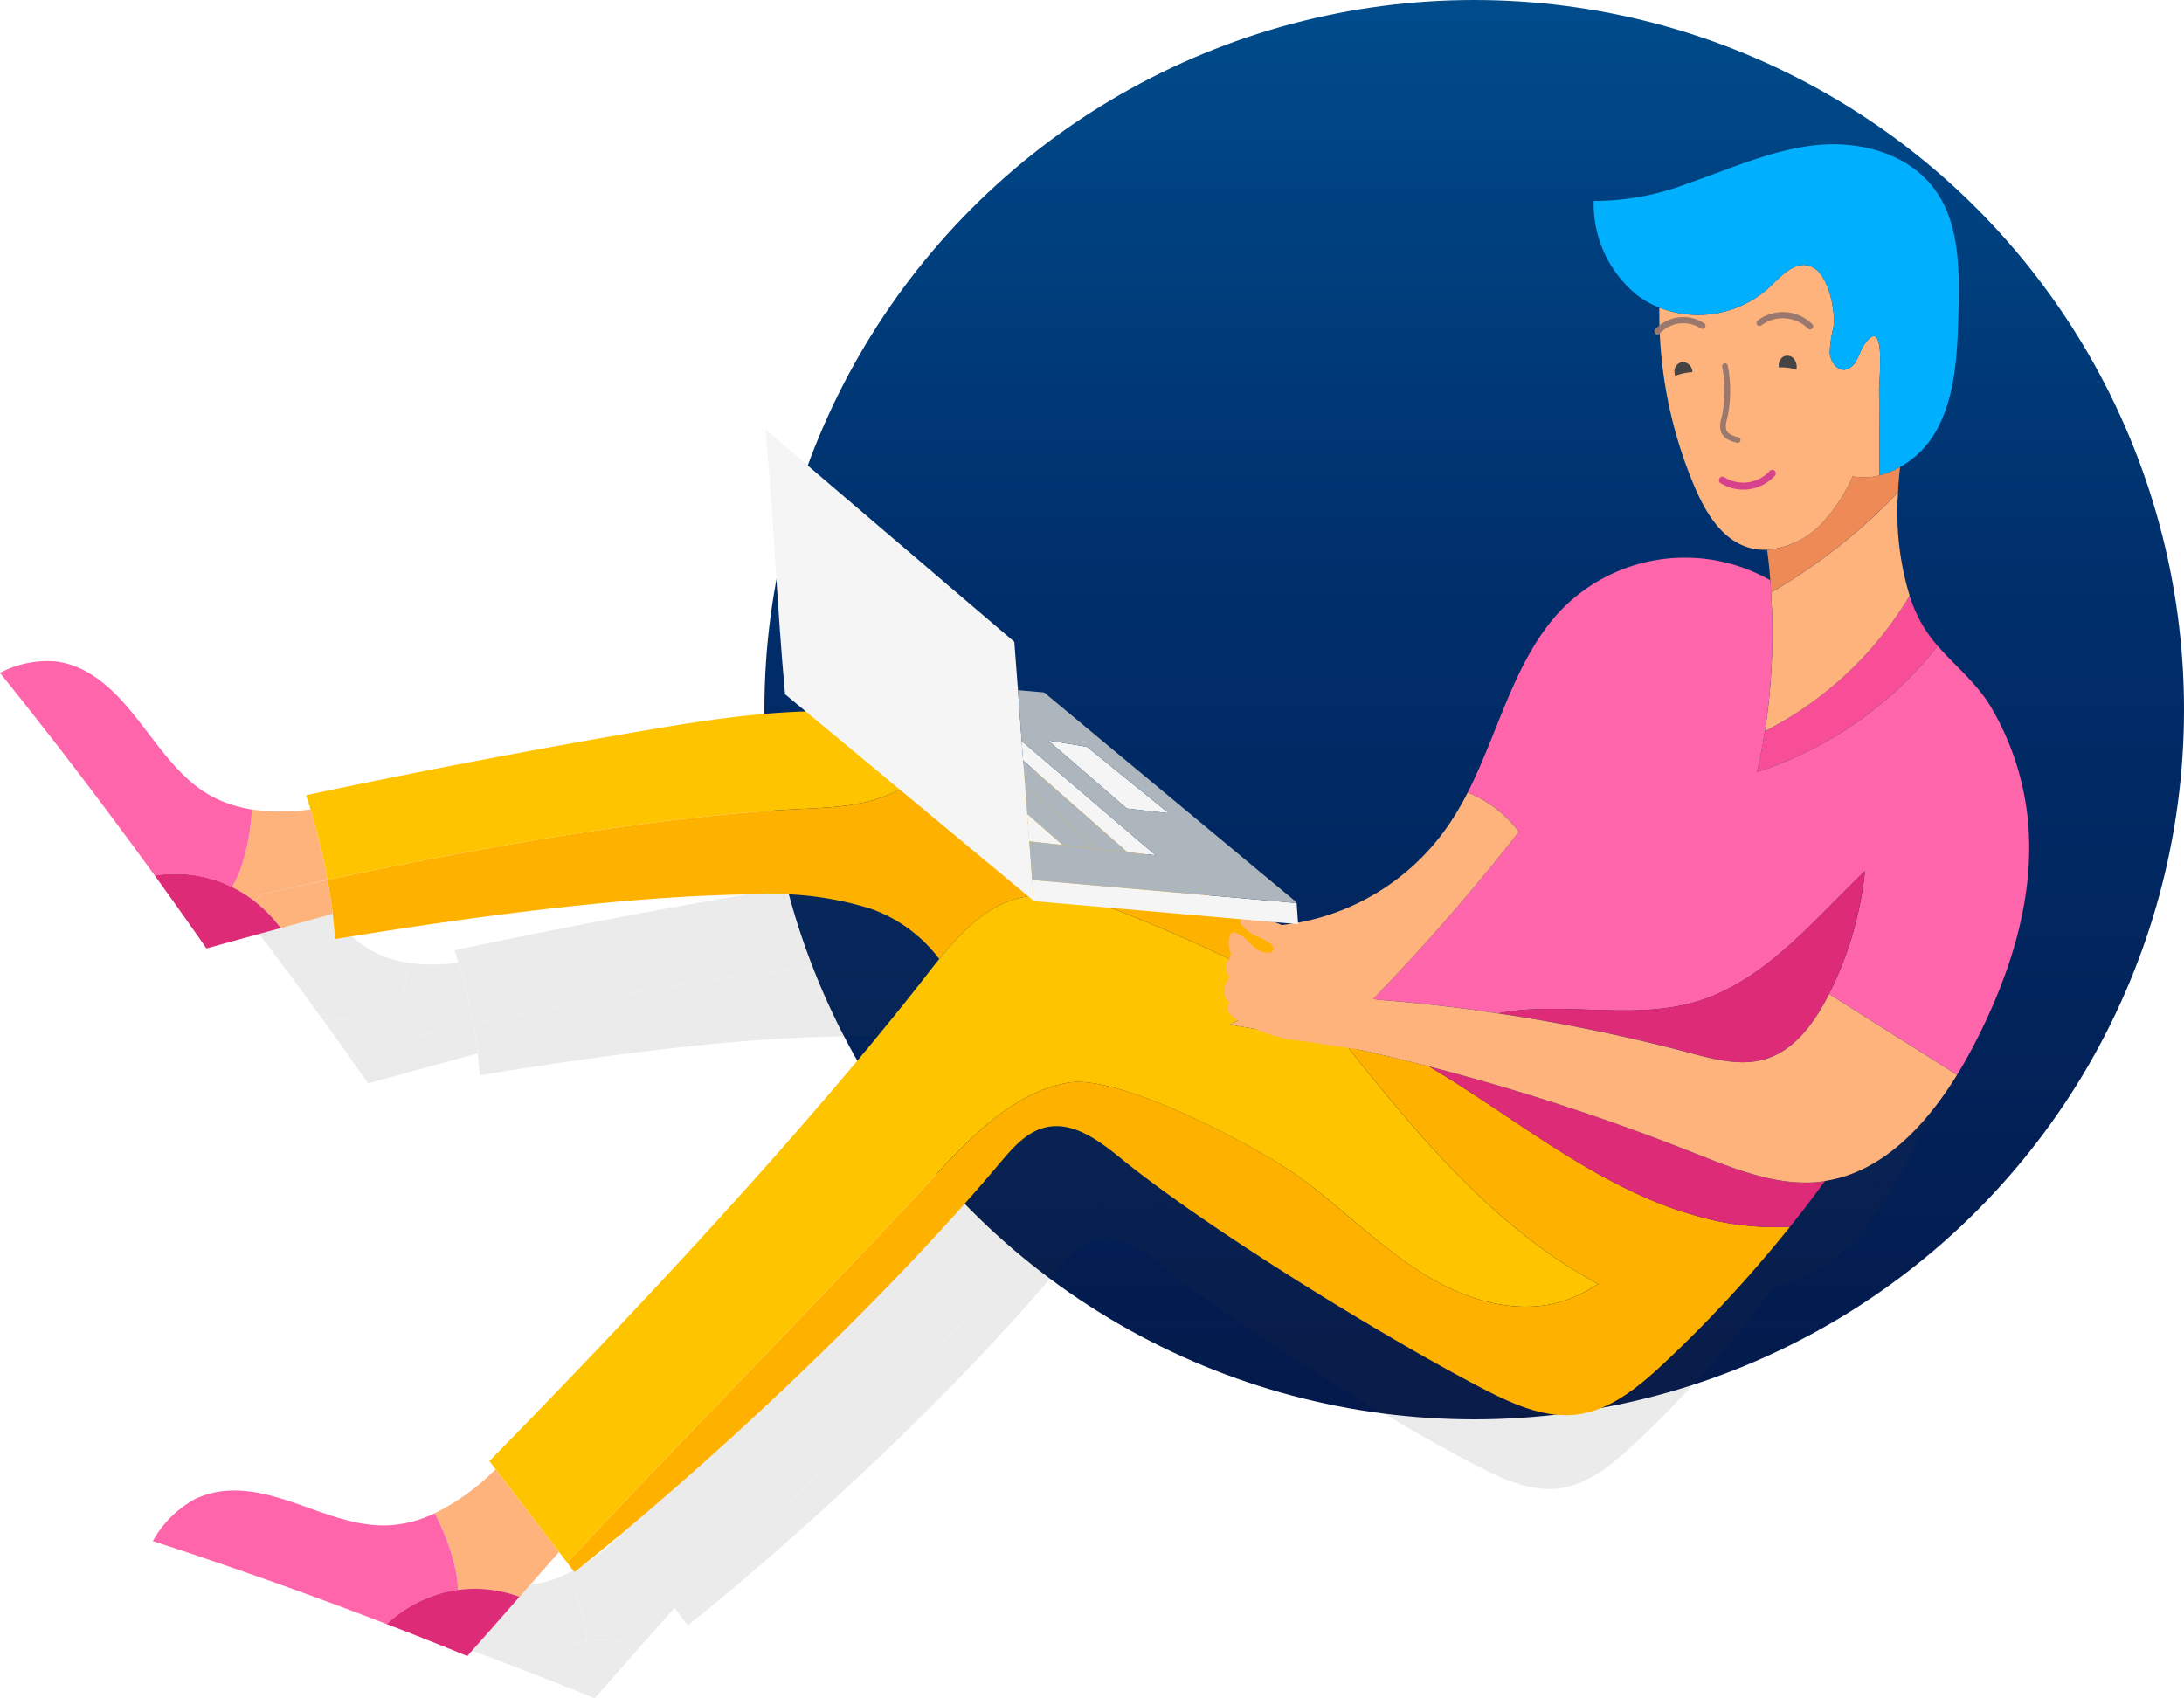 <svg xmlns="http://www.w3.org/2000/svg" xmlns:xlink="http://www.w3.org/1999/xlink" width="220" height="171.098" viewBox="0 0 220 171.098">
  <defs>
    <linearGradient id="linear-gradient" x1="0.5" x2="0.5" y2="1" gradientUnits="objectBoundingBox">
      <stop offset="0" stop-color="#004c8c"/>
      <stop offset="0.404" stop-color="#002f6c"/>
      <stop offset="1" stop-color="#04194b"/>
    </linearGradient>
  </defs>
  <g id="Group_7577" data-name="Group 7577" transform="translate(-85 -650)">
    <circle id="Ellipse_519" data-name="Ellipse 519" cx="71.5" cy="71.5" r="71.5" transform="translate(162 650)" fill="url(#linear-gradient)"/>
    <g id="Group_7570" data-name="Group 7570" transform="translate(0 103)">
      <g id="Group_7569" data-name="Group 7569" transform="translate(-302.089 -239.651)" opacity="0.099">
        <g id="Group_7566" data-name="Group 7566" transform="translate(406.089 825.401)">
          <g id="Group_7563" data-name="Group 7563" transform="translate(0 45.226)">
            <path id="Path_14545" data-name="Path 14545" d="M537.482,925.045c4.67,5.864,9.462,11.675,15.248,16.3a43.626,43.626,0,0,0,6.665,4.431,12.824,12.824,0,0,1-2.5,1.309c-4.238,1.626-9.036.18-12.9-2.263s-7.14-5.808-10.86-8.478-15.688-8.976-20.138-8.181c-4.76.852-8.473,4.7-11.826,8.344-9.207,9.977-22.524,23.471-32,33.674-.242-.309-.471-.62-.713-.928-1.854-2.413-3.7-4.828-5.561-7.24-.173-.236-.359-.484-.544-.719,12.175-12.41,27.64-28.9,38.2-42.451.385-.5.771-.993,1.181-1.5l.011-.015c1.811-2.226,3.834-4.341,6.474-5.184,3.131-1,6.513-.013,9.618,1.121a153.663,153.663,0,0,1,16.435,7.705,17.376,17.376,0,0,0-7.086,2.118C530.628,923.641,534.07,924.3,537.482,925.045Z" transform="translate(-419.518 -891.232)" fill="#363636"/>
            <path id="Path_14546" data-name="Path 14546" d="M441.661,899.188c-.113-.415-.25-.828-.388-1.239,10.384-2.215,21.923-4.369,31.03-5.9,7.266-1.217,14.709-2.132,21.958-.819a22.622,22.622,0,0,1,2.88.729,7.79,7.79,0,0,1-4.588,5.812c-2.583,1.2-5.494,1.257-8.31,1.4-12.355.624-28.042,3.411-41.091,6.193A52.472,52.472,0,0,0,441.661,899.188Z" transform="translate(-414.487 -886.186)" fill="#363636"/>
            <path id="Path_14547" data-name="Path 14547" d="M569.837,943.906a24.676,24.676,0,0,0,8.5,1.044q-3.514,4.4-7.439,8.419c-1.158,1.192-2.343,2.359-3.556,3.489-2.215,2.08-4.673,4.13-7.605,4.524-2.87.375-5.7-.919-8.292-2.262-8.521-4.422-24.1-13.995-31.6-20.1-1.972-1.6-4.285-3.36-6.707-2.763-1.657.4-2.893,1.84-4.024,3.188-9.895,11.775-25,26.015-37.174,35.737-.213-.272-.428-.557-.629-.83,9.478-10.2,22.8-23.7,32-33.674,3.353-3.642,7.066-7.492,11.826-8.344,4.45-.795,16.418,5.5,20.138,8.181s6.984,6.049,10.86,8.478,8.662,3.889,12.9,2.263a12.824,12.824,0,0,0,2.5-1.309,43.615,43.615,0,0,1-6.665-4.431c-5.785-4.623-10.578-10.435-15.248-16.3q3.591.786,7.131,1.7c.84.516,1.628,1,2.323,1.436,5.4,3.437,10.572,7.361,16.38,9.947A32.531,32.531,0,0,0,569.837,943.906Z" transform="translate(-421.655 -895.407)" fill="#363636"/>
            <path id="Path_14548" data-name="Path 14548" d="M463.489,988.934a11.278,11.278,0,0,0-5.381-.6,11.333,11.333,0,0,0-.2-1.724,19.165,19.165,0,0,0-1.84-4.983,20.162,20.162,0,0,0,5.329-3.848c1.866,2.412,3.708,4.827,5.561,7.24Z" transform="translate(-418.017 -906.996)" fill="#363636"/>
            <path id="Path_14549" data-name="Path 14549" d="M450.171,987.187a11.337,11.337,0,0,1,.2,1.724,6.9,6.9,0,0,0-1.032.18,11.6,11.6,0,0,0-5.207,2.812q-10.154-3.916-20.474-7.27a9.371,9.371,0,0,1,3.667-3.66,7.56,7.56,0,0,1,2.851-.745c4.807-.324,9.261,3.232,14.066,3.027a10.379,10.379,0,0,0,4.086-1.052A19.165,19.165,0,0,1,450.171,987.187Z" transform="translate(-410.283 -907.577)" fill="#363636"/>
            <path id="Path_14550" data-name="Path 14550" d="M457.605,997.4q-3.516-1.432-7.051-2.8a11.6,11.6,0,0,1,5.207-2.812,6.9,6.9,0,0,1,1.032-.18,11.275,11.275,0,0,1,5.381.6Q459.9,994.81,457.605,997.4Z" transform="translate(-416.702 -910.275)" fill="#363636"/>
            <path id="Path_14551" data-name="Path 14551" d="M443.741,905.793c13.049-2.782,28.736-5.569,41.091-6.193,2.815-.142,5.727-.2,8.31-1.4a7.79,7.79,0,0,0,4.589-5.812c4.844,1.522,9.275,4.534,13.232,7.752,3.2,2.589,8.527,6.218,13.8,9.76,3.328,2.243,6.628,4.448,9.331,6.326a32.792,32.792,0,0,0-4.269.125,153.724,153.724,0,0,0-16.435-7.705c-3.1-1.134-6.486-2.12-9.618-1.121-2.64.844-4.663,2.959-6.474,5.185l-.011.015a12.764,12.764,0,0,0-5.981-4.4,28.311,28.311,0,0,0-9.757-1.267c-11.018.041-25.142,1.943-37.151,3.918-.052-.741-.118-1.479-.206-2.2C444.067,907.771,443.916,906.774,443.741,905.793Z" transform="translate(-415.076 -886.616)" fill="#363636"/>
            <path id="Path_14552" data-name="Path 14552" d="M442.2,912.972l-4.55,1.244a11.965,11.965,0,0,0-2.25-2.321l.452-.6c1.881-.424,3.863-.857,5.895-1.3C441.926,910.977,442.077,911.973,442.2,912.972Z" transform="translate(-413.086 -890.819)" fill="#363636"/>
            <path id="Path_14553" data-name="Path 14553" d="M434.775,909.959a10.6,10.6,0,0,0-2.005-1.267,10.438,10.438,0,0,0,.734-1.562,19.438,19.438,0,0,0,1-5.235,17.685,17.685,0,0,0,5.125-.009,52.478,52.478,0,0,1,1.491,6.175c-2.032.439-4.014.872-5.895,1.3Z" transform="translate(-412.457 -888.882)" fill="#363636"/>
            <path id="Path_14554" data-name="Path 14554" d="M427.625,897.722c.167.037.334.074.513.1a19.443,19.443,0,0,1-1,5.235,10.442,10.442,0,0,1-.734,1.562c-.3-.156-.618-.286-.933-.414a11.238,11.238,0,0,0-5.835-.6q-6.555-9.058-13.545-17.743a8.839,8.839,0,0,1,4.975-.993,7.528,7.528,0,0,1,2.777.992c4.219,2.461,6.156,7.967,10.308,10.528A10.4,10.4,0,0,0,427.625,897.722Z" transform="translate(-406.089 -884.806)" fill="#363636"/>
            <path id="Path_14555" data-name="Path 14555" d="M428.407,915.831q-2.234-3.215-4.527-6.384a11.239,11.239,0,0,1,5.836.6c.314.129.629.258.933.414a10.6,10.6,0,0,1,2.005,1.267,11.963,11.963,0,0,1,2.25,2.321C432.733,914.636,430.576,915.233,428.407,915.831Z" transform="translate(-410.335 -890.653)" fill="#363636"/>
          </g>
          <g id="Group_7565" data-name="Group 7565" transform="translate(107.161)">
            <path id="Path_14556" data-name="Path 14556" d="M622.56,879.848a12.377,12.377,0,0,0,1.351,1.864,33.306,33.306,0,0,1-15.83,11.051c.287-1.186.509-2.392.706-3.6a31.34,31.34,0,0,0,12.665-11.859l0,.026A13.326,13.326,0,0,0,622.56,879.848Z" transform="translate(-561.462 -837.79)" fill="#363636"/>
            <path id="Path_14557" data-name="Path 14557" d="M609.542,874.2a50.085,50.085,0,0,0,11.12-8.767,24.985,24.985,0,0,0,1.012,9.043,31.339,31.339,0,0,1-12.665,11.859A55.624,55.624,0,0,0,609.542,874.2Z" transform="translate(-561.683 -834.955)" fill="#363636"/>
            <path id="Path_14560" data-name="Path 14560" d="M609.532,872.432c-.054-.9-.157-1.782-.273-2.675a7.388,7.388,0,0,0,4.819-2.335,15.319,15.319,0,0,0,2.681-4.1,5.352,5.352,0,0,0,2.341-.083,6.435,6.435,0,0,0,1.8-.723c-.087.727-.149,1.452-.184,2.2v.014A50.081,50.081,0,0,1,609.6,873.5,10.033,10.033,0,0,0,609.532,872.432Z" transform="translate(-561.743 -834.261)" fill="#363636"/>
            <path id="Path_14561" data-name="Path 14561" d="M598.242,888.123c-.2,1.2-.419,2.41-.706,3.6a33.308,33.308,0,0,0,15.83-11.051l.014.011c1.532,1.766,3.459,3.294,4.678,5.384a24.255,24.255,0,0,1,3.2,9.853c.655,6.856-1.609,13.691-4.75,19.733-.455.857-.933,1.728-1.453,2.565-3.73-2.363-7.472-4.711-11.2-7.087A30.825,30.825,0,0,0,607,900.373c-4.69,4.518-8.9,9.747-14.921,11.481-5.515,1.591-11.688-.12-17.184.978h-.012q-4.319-.654-8.665-1.041c-.764-.072-1.539-.129-2.313-.173a183.057,183.057,0,0,0,12.808-14.681,10.619,10.619,0,0,0-4.483-3.447c2.7-5.295,4.049-11.495,8.024-15.809a15.106,15.106,0,0,1,18.453-2.765,10,10,0,0,1,.069,1.071A55.613,55.613,0,0,1,598.242,888.123Z" transform="translate(-550.918 -836.747)" fill="#363636"/>
            <path id="Path_14562" data-name="Path 14562" d="M607.3,919.73a1.332,1.332,0,0,1-.084.195c-1.209,2.327-2.863,4.618-5.265,5.439-2.23.764-4.649.109-6.924-.493a152.055,152.055,0,0,0-16.69-3.436c5.5-1.1,11.669.614,17.184-.978,6.021-1.734,10.231-6.964,14.921-11.481A30.818,30.818,0,0,1,607.3,919.73Z" transform="translate(-554.363 -845.349)" fill="#363636"/>
            <path id="Path_14563" data-name="Path 14563" d="M605.057,941.469c-.991,1.361-2.009,2.7-3.067,4.014a24.677,24.677,0,0,1-8.5-1.044,32.477,32.477,0,0,1-4.384-1.607c-5.808-2.585-10.977-6.51-16.38-9.946-.7-.438-1.482-.92-2.323-1.436a196.1,196.1,0,0,1,23.177,7.565c3.623,1.428,7.4,3,11.242,2.505A1.519,1.519,0,0,0,605.057,941.469Z" transform="translate(-552.469 -850.713)" fill="#363636"/>
            <path id="Path_14564" data-name="Path 14564" d="M599.593,939.476a1.494,1.494,0,0,1-.235.05c-3.845.5-7.619-1.077-11.242-2.505a196.139,196.139,0,0,0-23.177-7.564q-3.546-.91-7.131-1.7c-3.411-.744-6.853-1.4-10.3-1.959a17.375,17.375,0,0,1,7.086-2.118,32.837,32.837,0,0,1,4.269-.125l.012,0c.379,0,.735.021,1.115.037.774.044,1.549.1,2.313.173q4.352.392,8.665,1.041h.012a152.08,152.08,0,0,1,16.69,3.436c2.276.6,4.694,1.257,6.924.493,2.4-.821,4.056-3.111,5.265-5.439a1.34,1.34,0,0,0,.084-.195c3.732,2.376,7.474,4.724,11.2,7.087C608.352,934.719,604.539,938.726,599.593,939.476Z" transform="translate(-547.005 -848.721)" fill="#363636"/>
            <path id="Path_14565" data-name="Path 14565" d="M551.8,911.623a20.4,20.4,0,0,0,15.693-9.162,26.026,26.026,0,0,0,1.457-2.525,10.618,10.618,0,0,1,4.483,3.447,183.031,183.031,0,0,1-12.808,14.681c-.38-.016-.735-.034-1.115-.037l-.012,0c-2.7-1.878-6-4.083-9.331-6.326C550.656,911.682,551.172,911.658,551.8,911.623Z" transform="translate(-547.639 -843.192)" fill="#363636"/>
            <path id="Path_14572" data-name="Path 14572" d="M560.933,921.776c1.086.577,2.014,2.672.578,3.6-1.217.79-3.077.433-4.327.261-1.507-.208-3.027-.514-4.545-.645a13.972,13.972,0,0,1-4.03-1.428,2.69,2.69,0,0,1-1.319-.907c-.166-.258-.217-.693.047-.875a1.452,1.452,0,0,1-.231-1.929.737.737,0,0,0,.151-.275c.03-.167-.088-.3-.165-.442a1.052,1.052,0,0,1,.028-1,1.641,1.641,0,0,0,.291-.544,1.089,1.089,0,0,0-.1-.477,1.969,1.969,0,0,1,.045-1.289.414.414,0,0,1,.12-.188.325.325,0,0,1,.274-.031c.851.192,1.264.983,1.941,1.454.244.17,1.156.529,1.411.107.3-.5-.866-.986-1.136-1.122a3.7,3.7,0,0,1-1.693-1.213.326.326,0,0,1-.059-.176c0-.135.135-.231.253-.284a2.835,2.835,0,0,1,1.963.007,27.594,27.594,0,0,1,4.1,1.865,4.913,4.913,0,0,1,2.655,2.236c.4.833.448,2.026,1.239,2.525a4.6,4.6,0,0,0,1.554.429A3.67,3.67,0,0,1,560.933,921.776Z" transform="translate(-546.846 -846.596)" fill="#363636"/>
          </g>
        </g>
        <g id="Group_7567" data-name="Group 7567" transform="translate(473.088 850.366)">
          <path id="Path_14573" data-name="Path 14573" d="M535.289,904.033l-2.473-.281H532.8l-9.121-8.023-.127-1.7Z" transform="translate(-501.125 -866.745)" fill="#363636"/>
          <path id="Path_14574" data-name="Path 14574" d="M537.17,900.336l-3.689-.421-6.887-5.955,3.4.553Z" transform="translate(-501.85 -866.73)" fill="#363636"/>
          <path id="Path_14575" data-name="Path 14575" d="M532.843,904.287l-2.689-.3h-.013l-6.248-5.5-.17-2.226Z" transform="translate(-501.165 -867.28)" fill="#363636"/>
          <path id="Path_14576" data-name="Path 14576" d="M530.194,904.687l-2.986-.328-3.081-2.7-.181-2.468Z" transform="translate(-501.218 -867.978)" fill="#363636"/>
          <path id="Path_14577" data-name="Path 14577" d="M547.909,912.023l.132,1.855-23.126-2.022-.02-.021L524.757,910Z" transform="translate(-501.412 -870.559)" fill="#363636"/>
          <path id="Path_14578" data-name="Path 14578" d="M527.264,905.132l-2.892-.313-.189-2.39Z" transform="translate(-501.275 -868.751)" fill="#363636"/>
          <path id="Path_14579" data-name="Path 14579" d="M516.65,887.177l.17,2.225L517,891.87l.189,2.39.248,3.375.139,1.833-7.171-5.959-14.6-12.132c-.722-7.884-.981-15.286-1.717-23.184l21.783,18.6.321,4.231.326,4.452Z" transform="translate(-494.093 -858.193)" fill="#363636"/>
          <path id="Path_14580" data-name="Path 14580" d="M525.418,888.377l22.1,18.372.006.065-23.152-2.022-.248-3.375,2.892.314,2.987.328h.013l2.689.3h.014l2.473.281-11.734-10.009-.326-4.451Zm3.746,4.756-3.4-.553,6.887,5.955,3.688.421Z" transform="translate(-501.023 -865.35)" fill="#363636"/>
        </g>
      </g>
      <g id="Group_7568" data-name="Group 7568" transform="translate(-321.089 -263.868)">
        <g id="Group_7566-2" data-name="Group 7566" transform="translate(406.089 825.401)">
          <g id="Group_7563-2" data-name="Group 7563" transform="translate(0 52.047)">
            <path id="Path_14545-2" data-name="Path 14545" d="M548.812,927.053c5.374,6.748,10.889,13.436,17.547,18.756a50.2,50.2,0,0,0,7.671,5.1,14.75,14.75,0,0,1-2.875,1.506c-4.877,1.871-10.4.207-14.845-2.6-4.46-2.795-8.217-6.684-12.5-9.757s-18.054-10.33-23.175-9.415c-5.478.98-9.751,5.411-13.61,9.6-10.6,11.482-25.921,27.01-36.829,38.752-.279-.356-.542-.713-.821-1.068-2.133-2.777-4.253-5.556-6.4-8.332-.2-.272-.413-.557-.626-.827,14.011-14.282,31.808-33.253,43.959-48.853.443-.579.888-1.143,1.359-1.726l.013-.017c2.084-2.562,4.412-5,7.451-5.966,3.6-1.149,7.5-.015,11.068,1.29a176.861,176.861,0,0,1,18.914,8.867,20,20,0,0,0-8.154,2.437C540.925,925.437,544.886,926.2,548.812,927.053Z" transform="translate(-413.058 -888.141)" fill="#ffc400"/>
            <path id="Path_14546-2" data-name="Path 14546" d="M441.72,900.486c-.13-.477-.287-.952-.446-1.426,11.95-2.549,25.229-5.028,35.709-6.79,8.362-1.4,16.928-2.454,25.269-.943a26.067,26.067,0,0,1,3.314.839,8.966,8.966,0,0,1-5.28,6.688c-2.973,1.378-6.323,1.446-9.563,1.61-14.219.718-32.271,3.926-47.288,7.127A60.4,60.4,0,0,0,441.72,900.486Z" transform="translate(-410.447 -885.522)" fill="#ffc400"/>
            <path id="Path_14547-2" data-name="Path 14547" d="M584.7,946.121a28.4,28.4,0,0,0,9.782,1.2q-4.044,5.058-8.561,9.689c-1.333,1.371-2.7,2.714-4.092,4.015-2.549,2.394-5.378,4.753-8.753,5.206-3.3.431-6.558-1.057-9.542-2.6-9.806-5.089-27.731-16.105-36.371-23.131-2.269-1.845-4.932-3.866-7.719-3.179-1.906.462-3.329,2.118-4.631,3.669-11.387,13.55-28.772,29.938-42.78,41.127-.245-.313-.492-.64-.724-.955,10.908-11.742,26.233-27.271,36.829-38.752,3.858-4.191,8.132-8.622,13.61-9.6,5.121-.915,18.894,6.327,23.175,9.415s8.038,6.962,12.5,9.757c4.446,2.811,9.969,4.475,14.845,2.6a14.75,14.75,0,0,0,2.875-1.506,50.2,50.2,0,0,1-7.67-5.1c-6.658-5.321-12.173-12.008-17.547-18.756q4.133.9,8.207,1.953c.967.594,1.873,1.149,2.673,1.652,6.219,3.955,12.167,8.471,18.851,11.447A37.424,37.424,0,0,0,584.7,946.121Z" transform="translate(-414.167 -890.308)" fill="#ffb100"/>
            <path id="Path_14548-2" data-name="Path 14548" d="M464.608,990.617a12.975,12.975,0,0,0-6.193-.695,13.033,13.033,0,0,0-.233-1.984,22.053,22.053,0,0,0-2.118-5.734,23.2,23.2,0,0,0,6.133-4.429c2.147,2.776,4.267,5.555,6.4,8.332C467.277,987.6,465.943,989.108,464.608,990.617Z" transform="translate(-412.279 -896.322)" fill="#feb37c"/>
            <path id="Path_14549-2" data-name="Path 14549" d="M454.169,988.24a13.037,13.037,0,0,1,.233,1.984,7.935,7.935,0,0,0-1.187.208,13.346,13.346,0,0,0-5.992,3.236q-11.686-4.506-23.562-8.366a10.784,10.784,0,0,1,4.219-4.212,8.7,8.7,0,0,1,3.281-.857c5.532-.373,10.657,3.719,16.187,3.483a11.947,11.947,0,0,0,4.7-1.211A22.054,22.054,0,0,1,454.169,988.24Z" transform="translate(-408.266 -896.623)" fill="#ff65ab"/>
            <path id="Path_14550-2" data-name="Path 14550" d="M458.669,998.284q-4.046-1.648-8.115-3.217a13.346,13.346,0,0,1,5.992-3.236,7.935,7.935,0,0,1,1.187-.208,12.975,12.975,0,0,1,6.193.695Q461.313,995.308,458.669,998.284Z" transform="translate(-411.597 -898.023)" fill="#dd2b78"/>
            <path id="Path_14551-2" data-name="Path 14551" d="M443.741,907.815c15.017-3.2,33.07-6.409,47.288-7.127,3.24-.164,6.59-.232,9.563-1.61a8.965,8.965,0,0,0,5.28-6.688c5.574,1.751,10.674,5.218,15.228,8.922,3.677,2.979,9.813,7.156,15.883,11.232,3.83,2.581,7.628,5.118,10.739,7.28a37.756,37.756,0,0,0-4.912.144A176.867,176.867,0,0,0,523.9,911.1c-3.573-1.3-7.465-2.439-11.068-1.29-3.038.971-5.366,3.4-7.451,5.967l-.013.017a14.688,14.688,0,0,0-6.883-5.068,32.581,32.581,0,0,0-11.229-1.458c-12.679.047-28.933,2.236-42.754,4.509-.06-.852-.136-1.7-.237-2.535C444.116,910.09,443.943,908.943,443.741,907.815Z" transform="translate(-410.753 -885.745)" fill="#ffb100"/>
            <path id="Path_14552-2" data-name="Path 14552" d="M443.229,913.421l-5.236,1.432a13.764,13.764,0,0,0-2.589-2.671l.52-.694c2.165-.488,4.445-.987,6.784-1.491C442.91,911.124,443.083,912.271,443.229,913.421Z" transform="translate(-409.72 -887.926)" fill="#feb37c"/>
            <path id="Path_14553-2" data-name="Path 14553" d="M435.078,911.176a12.206,12.206,0,0,0-2.308-1.459,12.019,12.019,0,0,0,.845-1.8,22.374,22.374,0,0,0,1.154-6.024,20.348,20.348,0,0,0,5.9-.01,60.4,60.4,0,0,1,1.715,7.106c-2.338.5-4.619,1-6.784,1.491Z" transform="translate(-409.394 -886.922)" fill="#feb37c"/>
            <path id="Path_14554-2" data-name="Path 14554" d="M430.873,899.67c.192.042.385.085.59.11a22.374,22.374,0,0,1-1.154,6.024,12.019,12.019,0,0,1-.845,1.8c-.35-.18-.711-.329-1.073-.477a12.936,12.936,0,0,0-6.716-.69q-7.543-10.424-15.587-20.418a10.174,10.174,0,0,1,5.726-1.142,8.661,8.661,0,0,1,3.2,1.142c4.856,2.833,7.084,9.169,11.863,12.116A11.965,11.965,0,0,0,430.873,899.67Z" transform="translate(-406.089 -884.806)" fill="#ff65ab"/>
            <path id="Path_14555-2" data-name="Path 14555" d="M429.089,916.816q-2.571-3.7-5.209-7.346a12.936,12.936,0,0,1,6.716.69c.362.148.724.3,1.073.477a12.206,12.206,0,0,1,2.308,1.459,13.764,13.764,0,0,1,2.589,2.671C434.069,915.44,431.586,916.127,429.089,916.816Z" transform="translate(-408.293 -887.841)" fill="#dd2b78"/>
          </g>
          <g id="Group_7565-2" data-name="Group 7565" transform="translate(123.322)">
            <path id="Path_14556-2" data-name="Path 14556" d="M624.743,880.231a14.247,14.247,0,0,0,1.555,2.145,38.329,38.329,0,0,1-18.217,12.718c.33-1.365.585-2.753.812-4.138a36.066,36.066,0,0,0,14.575-13.648l0,.03A15.334,15.334,0,0,0,624.743,880.231Z" transform="translate(-554.431 -831.831)" fill="#f74e97"/>
            <path id="Path_14557-2" data-name="Path 14557" d="M609.622,875.52a57.635,57.635,0,0,0,12.8-10.09,28.754,28.754,0,0,0,1.164,10.407,36.066,36.066,0,0,1-14.575,13.648A64.012,64.012,0,0,0,609.622,875.52Z" transform="translate(-554.546 -830.359)" fill="#feb37c"/>
            <path id="Path_14558" data-name="Path 14558" d="M607.724,867.969a5.459,5.459,0,0,1-2.314-.371c-2.468-.968-3.975-3.562-5.04-6.092a44.558,44.558,0,0,1-3.5-17.927,10.66,10.66,0,0,0,11.255-2.2c1.2-1.19,2.851-2.928,4.518-1.652,1.357,1.062,2,4.261,1.754,5.893a11.015,11.015,0,0,0-.357,2.546c.076.866.722,1.767,1.527,1.673a1.735,1.735,0,0,0,1.191-1c.262-.485.433-1.023.726-1.481,2.288-3.378,1.5,3.835,1.516,4.508.022,2.876.041,5.739.048,8.617a6.159,6.159,0,0,1-2.694.1,17.626,17.626,0,0,1-3.086,4.713A8.5,8.5,0,0,1,607.724,867.969Z" transform="translate(-553.042 -827.12)" fill="#feb37c"/>
            <path id="Path_14559" data-name="Path 14559" d="M595.937,841.861a9.17,9.17,0,0,1-2.279-1.292,11.807,11.807,0,0,1-4.334-9.454,26.452,26.452,0,0,0,9.434-1.75c4.3-1.478,8.532-3.424,13.025-3.879s9.523.905,12.135,4.814c2.274,3.392,2.249,7.881,2.151,12.041-.116,4.131-.27,8.479-2.3,12.032a9.6,9.6,0,0,1-3.582,3.551,7.4,7.4,0,0,1-2.076.831c-.007-2.878-.026-5.74-.048-8.617-.015-.673.773-7.886-1.516-4.508-.294.458-.464,1-.726,1.481a1.735,1.735,0,0,1-1.191,1c-.805.094-1.451-.808-1.527-1.673a11.015,11.015,0,0,1,.357-2.546c.249-1.632-.4-4.831-1.754-5.893-1.667-1.276-3.316.463-4.518,1.652A10.66,10.66,0,0,1,595.937,841.861Z" transform="translate(-552.108 -825.401)" fill="#00b0ff"/>
            <path id="Path_14560-2" data-name="Path 14560" d="M609.574,873.927c-.062-1.036-.18-2.05-.315-3.078a8.5,8.5,0,0,0,5.546-2.687,17.626,17.626,0,0,0,3.086-4.713,6.159,6.159,0,0,0,2.694-.1,7.4,7.4,0,0,0,2.076-.831c-.1.837-.172,1.671-.212,2.532v.016a57.635,57.635,0,0,1-12.8,10.09A11.549,11.549,0,0,0,609.574,873.927Z" transform="translate(-554.577 -829.999)" fill="#ed8a55"/>
            <path id="Path_14561-2" data-name="Path 14561" d="M603.421,890.414c-.227,1.385-.482,2.773-.812,4.138a38.329,38.329,0,0,0,18.217-12.718l.016.013c1.763,2.033,3.98,3.791,5.384,6.2a27.913,27.913,0,0,1,3.688,11.339c.754,7.89-1.851,15.755-5.466,22.709-.524.986-1.074,1.989-1.673,2.952-4.293-2.719-8.6-5.422-12.894-8.156a35.466,35.466,0,0,0,3.617-12.375c-5.4,5.2-10.242,11.217-17.171,13.213-6.347,1.831-13.451-.138-19.776,1.125h-.014q-4.97-.753-9.971-1.2c-.879-.082-1.771-.148-2.662-.2a210.61,210.61,0,0,0,14.74-16.9,12.221,12.221,0,0,0-5.159-3.966c3.109-6.094,4.659-13.229,9.234-18.194a17.385,17.385,0,0,1,21.237-3.182,11.549,11.549,0,0,1,.08,1.233A64.012,64.012,0,0,1,603.421,890.414Z" transform="translate(-548.959 -831.289)" fill="#ff65ab"/>
            <path id="Path_14562-2" data-name="Path 14562" d="M611.669,921.351a1.532,1.532,0,0,1-.1.224c-1.391,2.678-3.294,5.315-6.059,6.259-2.566.88-5.35.125-7.968-.567a175.006,175.006,0,0,0-19.207-3.954c6.325-1.262,13.429.706,19.776-1.125,6.929-2,11.774-8.014,17.171-13.213A35.466,35.466,0,0,1,611.669,921.351Z" transform="translate(-550.747 -835.753)" fill="#dd2b78"/>
            <path id="Path_14563-2" data-name="Path 14563" d="M610.284,942.98c-1.141,1.567-2.312,3.106-3.53,4.619a28.4,28.4,0,0,1-9.782-1.2,37.424,37.424,0,0,1-5.045-1.849c-6.684-2.975-12.632-7.492-18.851-11.447-.8-.5-1.706-1.058-2.673-1.652a225.708,225.708,0,0,1,26.672,8.705c4.169,1.644,8.513,3.454,12.938,2.883A1.734,1.734,0,0,0,610.284,942.98Z" transform="translate(-549.764 -838.537)" fill="#dd2b78"/>
            <path id="Path_14564-2" data-name="Path 14564" d="M607.448,941.946a1.734,1.734,0,0,1-.271.058c-4.424.57-8.768-1.24-12.938-2.883a225.71,225.71,0,0,0-26.672-8.705q-4.081-1.047-8.207-1.953c-3.926-.856-7.887-1.616-11.852-2.254a20,20,0,0,1,8.154-2.437,37.768,37.768,0,0,1,4.912-.144l.014,0c.436,0,.845.025,1.283.043.891.051,1.783.117,2.662.2q5.008.451,9.971,1.2h.014a175.006,175.006,0,0,1,19.207,3.954c2.619.692,5.4,1.447,7.968.567,2.765-.944,4.668-3.581,6.059-6.259a1.532,1.532,0,0,0,.1-.224c4.295,2.734,8.6,5.436,12.894,8.156C617.528,936.472,613.14,941.083,607.448,941.946Z" transform="translate(-546.929 -837.503)" fill="#feb37c"/>
            <path id="Path_14565-2" data-name="Path 14565" d="M552.046,913.386a23.472,23.472,0,0,0,18.06-10.543,29.93,29.93,0,0,0,1.677-2.905,12.22,12.22,0,0,1,5.159,3.966,210.61,210.61,0,0,1-14.74,16.9c-.437-.018-.846-.039-1.283-.043l-.014,0c-3.111-2.161-6.908-4.7-10.739-7.28C550.73,913.453,551.323,913.426,552.046,913.386Z" transform="translate(-547.258 -834.634)" fill="#feb37c"/>
            <g id="Group_7564" data-name="Group 7564" transform="translate(43.641 17.215)">
              <path id="Path_14566" data-name="Path 14566" d="M604.384,850.921a12.707,12.707,0,0,1-.076,5.309,2.234,2.234,0,0,0-.079,1.131c.188.629.863.861,1.437,1" transform="translate(-597.59 -845.777)" fill="none" stroke="#9b786e" stroke-linecap="round" stroke-linejoin="round" stroke-width="0.574"/>
              <path id="Path_14567" data-name="Path 14567" d="M612.118,851.042a4.883,4.883,0,0,0-1.5-.14,1.073,1.073,0,0,1,.383-1.05.859.859,0,0,1,1.255.382,1.239,1.239,0,0,1,.114.895A1.921,1.921,0,0,0,612.118,851.042Z" transform="translate(-598.385 -845.626)" fill="#444"/>
              <path id="Path_14568" data-name="Path 14568" d="M600.42,851.461a5.477,5.477,0,0,0-1.734.373,1.228,1.228,0,0,1-.065-.281.959.959,0,0,1,.795-1.122,1.032,1.032,0,0,1,1,1C600.421,851.442,600.42,851.451,600.42,851.461Z" transform="translate(-596.9 -845.716)" fill="#444"/>
              <path id="Path_14569" data-name="Path 14569" d="M613.489,846.181a3.919,3.919,0,0,0-5.095-.35" transform="translate(-598.112 -845.049)" fill="none" stroke="#9b786e" stroke-linecap="round" stroke-linejoin="round" stroke-width="0.623"/>
              <path id="Path_14570" data-name="Path 14570" d="M601.186,846.2a3.54,3.54,0,0,0-4.528.563" transform="translate(-596.658 -845.122)" fill="none" stroke="#9b786e" stroke-linecap="round" stroke-linejoin="round" stroke-width="0.623"/>
              <path id="Path_14571" data-name="Path 14571" d="M609.146,863.246a3.972,3.972,0,0,1-5.019.687" transform="translate(-597.583 -847.303)" fill="none" stroke="#d6428b" stroke-linecap="round" stroke-linejoin="round" stroke-width="0.708"/>
            </g>
            <path id="Path_14572-2" data-name="Path 14572" d="M563.057,922.919c1.25.664,2.317,3.074.665,4.147-1.4.909-3.541.5-4.979.3-1.735-.239-3.484-.591-5.23-.742a16.072,16.072,0,0,1-4.637-1.644,3.1,3.1,0,0,1-1.517-1.044c-.191-.3-.25-.8.054-1.008a1.671,1.671,0,0,1-.265-2.22.847.847,0,0,0,.174-.316c.034-.193-.1-.35-.19-.509a1.21,1.21,0,0,1,.032-1.149,1.892,1.892,0,0,0,.335-.626,1.252,1.252,0,0,0-.113-.549,2.267,2.267,0,0,1,.052-1.483.477.477,0,0,1,.138-.216.373.373,0,0,1,.315-.035c.98.221,1.454,1.131,2.234,1.673.281.2,1.33.609,1.623.123.344-.571-1-1.135-1.307-1.291a4.257,4.257,0,0,1-1.948-1.4.376.376,0,0,1-.068-.2c.005-.156.156-.266.292-.327a3.262,3.262,0,0,1,2.259.008,31.767,31.767,0,0,1,4.713,2.147,5.654,5.654,0,0,1,3.056,2.573c.456.958.516,2.331,1.426,2.905a5.291,5.291,0,0,0,1.788.493A4.227,4.227,0,0,1,563.057,922.919Z" transform="translate(-546.846 -836.401)" fill="#feb37c"/>
          </g>
        </g>
        <g id="Group_7567-2" data-name="Group 7567" transform="translate(483.192 854.131)">
          <path id="Path_14573-2" data-name="Path 14573" d="M537.059,905.542l-2.846-.323H534.2l-10.5-9.233-.146-1.962Z" transform="translate(-497.742 -862.631)" fill="#f5f5f5"/>
          <path id="Path_14574-2" data-name="Path 14574" d="M538.765,901.3l-4.245-.484-7.925-6.854,3.909.637Z" transform="translate(-498.119 -862.623)" fill="#f5f5f5"/>
          <path id="Path_14575-2" data-name="Path 14575" d="M534.219,905.5l-3.095-.342h-.016l-7.191-6.33-.2-2.561Z" transform="translate(-497.763 -862.909)" fill="#adb5bd"/>
          <path id="Path_14576-2" data-name="Path 14576" d="M531.136,905.517l-3.437-.378-3.545-3.111-.208-2.841Z" transform="translate(-497.791 -863.271)" fill="#adb5bd"/>
          <path id="Path_14577-2" data-name="Path 14577" d="M551.4,912.328l.152,2.134-26.613-2.327-.023-.025-.161-2.11Z" transform="translate(-497.891 -864.61)" fill="#f5f5f5"/>
          <path id="Path_14578-2" data-name="Path 14578" d="M527.729,905.54l-3.328-.361-.217-2.75Z" transform="translate(-497.82 -863.672)" fill="#f5f5f5"/>
          <path id="Path_14579-2" data-name="Path 14579" d="M520.052,891.548l.2,2.561.208,2.84.217,2.75.286,3.884.16,2.11-8.252-6.857-16.8-13.962c-.831-9.073-1.129-17.591-1.976-26.681l25.068,21.4.37,4.869.375,5.123Z" transform="translate(-494.093 -858.193)" fill="#f5f5f5"/>
          <path id="Path_14580-2" data-name="Path 14580" d="M525.763,888.407l25.429,21.143.007.074L524.555,907.3l-.286-3.884,3.328.361,3.437.378h.015l3.095.342h.016l2.846.323L523.5,893.3l-.375-5.123Zm4.311,5.473-3.909-.637,7.926,6.853,4.245.484Z" transform="translate(-497.689 -861.907)" fill="#adb5bd"/>
        </g>
      </g>
    </g>
  </g>
</svg>
